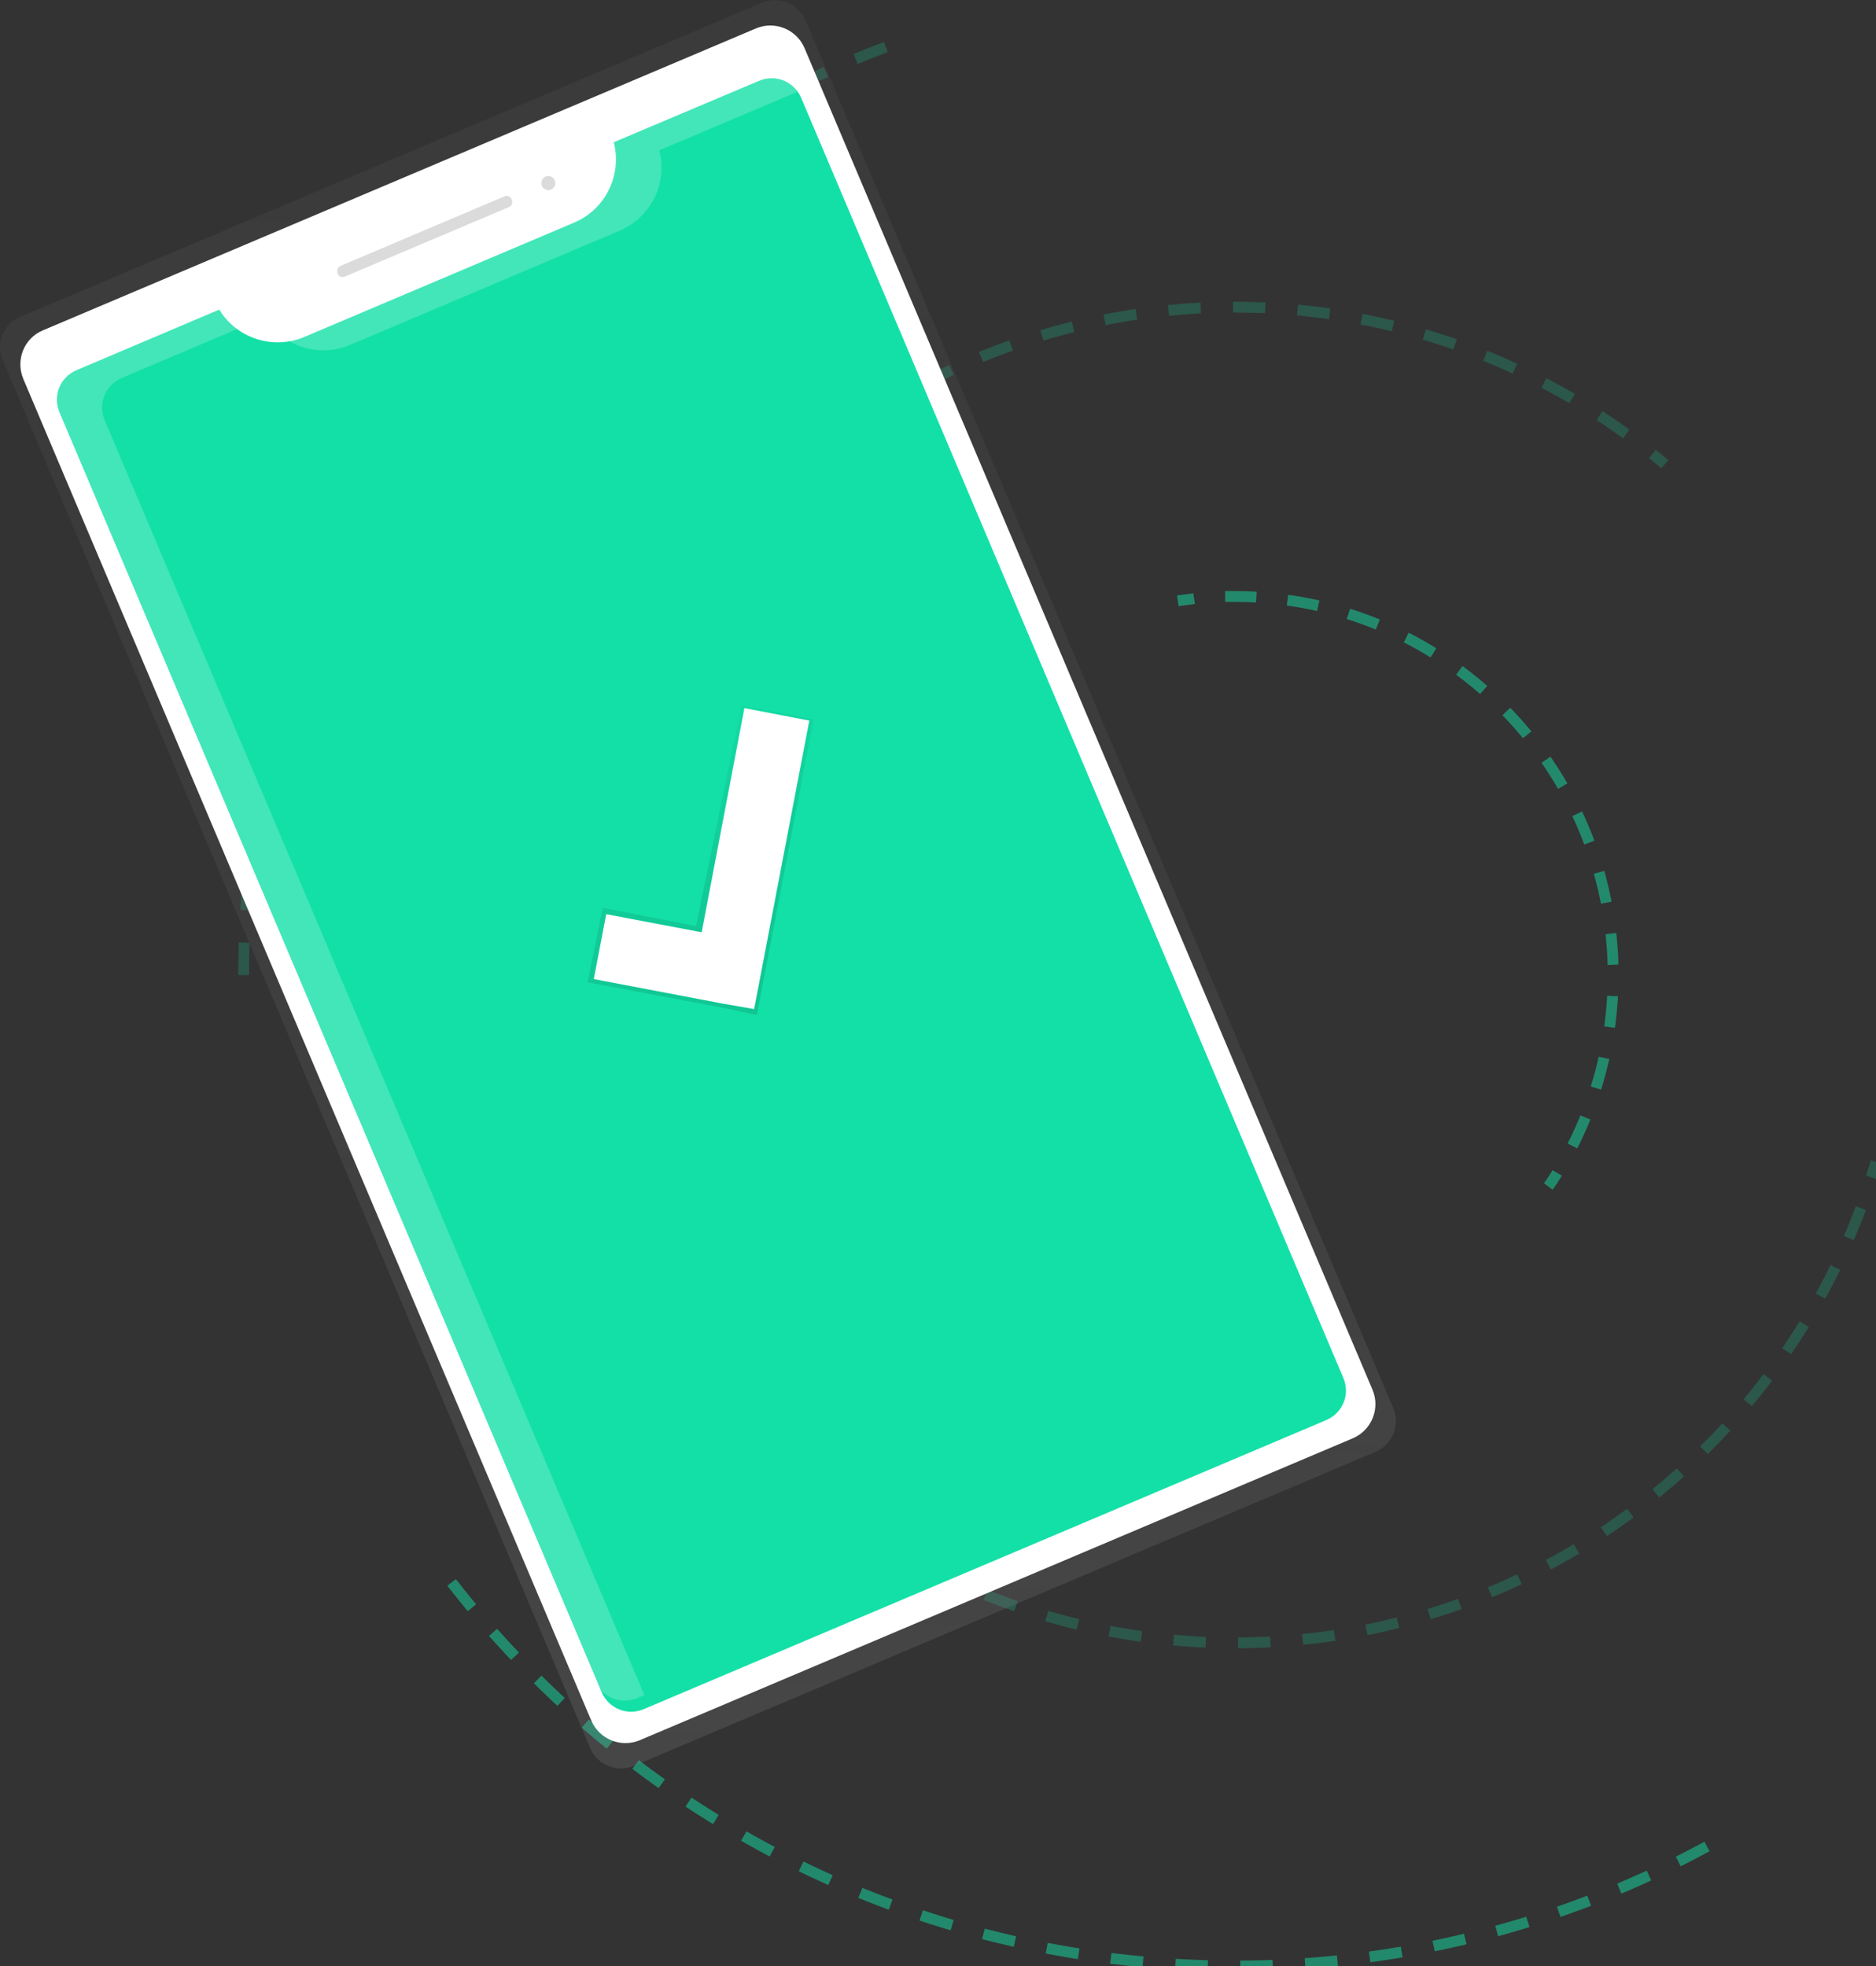 <?xml version="1.0" encoding="utf-8"?>
<!-- Generator: Adobe Illustrator 19.0.0, SVG Export Plug-In . SVG Version: 6.00 Build 0)  -->
<svg version="1.1" id="_x38_55033fa-f203-4bd6-a750-76a03b91c714"
	 xmlns="http://www.w3.org/2000/svg" xmlns:xlink="http://www.w3.org/1999/xlink" x="0px" y="0px" viewBox="41 33.9 693.8 727.1"
	 style="enable-background:new 41 33.9 693.8 727.1;" xml:space="preserve">
<rect x="41" y="33.9" width="693.8" height="727.1" fill="#333333" stroke="none"/>
<style type="text/css">
	.st0{opacity:0.21;fill:none;stroke:#13E0A7;stroke-width:4;stroke-miterlimit:10;stroke-dasharray:12;enable-background:new    ;}
	.st1{opacity:0.5;fill:none;stroke:#13E0A7;stroke-width:4;stroke-miterlimit:10;stroke-dasharray:12;enable-background:new    ;}
	.st2{opacity:0.21;}
	.st3{fill:none;stroke:#13E0A7;stroke-width:4;stroke-miterlimit:10;}
	.st4{fill:none;stroke:#13E0A7;stroke-width:4;stroke-miterlimit:10;stroke-dasharray:11.95,11.95;}
	.st5{opacity:0.5;}
	.st6{fill:none;stroke:#13E0A7;stroke-width:4;stroke-miterlimit:10;stroke-dasharray:11.56,11.56;}
	.st7{fill:url(#SVGID_1_);}
	.st8{fill:#FFFFFF;}
	.st9{fill:#13E0A7;}
	.st10{fill:#DBDBDB;}
	.st11{fill:url(#SVGID_2_);}
	.st12{opacity:0.2;}
</style>
<title>sync4</title>
<path class="st0" d="M131.1,394.5c0-159.3,101.6-294.8,243.5-345.4"/>
<path class="st1" d="M672.3,716.8c-53.6,29.1-113.7,44.3-174.7,44.2c-119.5,0-225.7-57.2-292.6-145.8"/>
<g class="st2">
	<path class="st3" d="M734.8,463.6c-0.6,1.9-1.1,3.8-1.8,5.7"/>
	<path class="st4" d="M729.2,480.7c-35,93.9-125.5,160.8-231.6,160.8c-136.4,0-247-110.6-247-247s110.6-247,247-247
		c54.1-0.1,106.8,17.7,149.8,50.6"/>
	<path class="st3" d="M652.1,201.8c1.6,1.3,3.1,2.5,4.6,3.8"/>
</g>
<g class="st5">
	<path class="st3" d="M476.6,256.1c2-0.3,4-0.5,6-0.8"/>
	<path class="st6" d="M494.1,254.5c1.2,0,2.3,0,3.5,0c77.3,0,140,62.7,140,140c0,23.9-6.1,47.4-17.7,68.2"/>
	<path class="st3" d="M616.9,467.7c-1,1.7-2.1,3.4-3.3,5"/>
</g>
<linearGradient id="SVGID_1_" gradientUnits="userSpaceOnUse" x1="332.629" y1="590.458" x2="587.683" y2="-11.805" gradientTransform="matrix(0.921 -0.39 0.39 0.921 -237.393 273.93)">
	<stop  offset="0" style="stop-color:#808080;stop-opacity:0.25"/>
	<stop  offset="0.54" style="stop-color:#808080;stop-opacity:0.12"/>
	<stop  offset="1" style="stop-color:#808080;stop-opacity:0.1"/>
</linearGradient>
<path class="st7" d="M48.5,151.1L322.8,34.9c6.2-2.6,13.4,0.3,16.1,6.5l217.4,513.3c2.6,6.2-0.3,13.4-6.5,16.1L275.4,687
	c-6.2,2.6-13.4-0.3-16.1-6.5L42,167.1C39.3,160.9,42.3,153.7,48.5,151.1z"/>
<path class="st8" d="M56.8,156.1L320.6,44.4c6.9-2.9,14.9,0.3,17.9,7.2l210.1,496.3c2.9,6.9-0.3,14.9-7.2,17.9L277.6,677.5
	c-6.9,2.9-14.9-0.3-17.9-7.2L49.6,174C46.7,167,49.9,159,56.8,156.1z"/>
<path class="st9" d="M268,86.5c3.1,12.2-3.1,24.8-14.6,29.7l-99.8,42.3c-11.6,4.9-25,0.6-31.5-10.1l-52.8,22.4
	c-6.1,2.6-8.9,9.5-6.3,15.6l0,0l200.5,473.3c2.6,6.1,9.5,8.9,15.6,6.3l0,0l252.4-106.9c6.1-2.6,8.9-9.5,6.3-15.6l0,0L337.3,70.1
	c-2.6-6.1-9.5-8.9-15.6-6.3l0,0L268,86.5z"/>
<path class="st10" d="M167,132.2l60.6-25.7c1-0.4,2.2,0,2.6,1.1l0.1,0.3c0.4,1,0,2.2-1.1,2.6l-60.7,25.7c-1,0.4-2.2,0-2.6-1.1
	l-0.1-0.3C165.5,133.8,165.9,132.7,167,132.2z"/>
<circle class="st10" cx="243.8" cy="101.6" r="2.6"/>
<linearGradient id="SVGID_2_" gradientUnits="userSpaceOnUse" x1="583.263" y1="448.778" x2="583.263" y2="343.634" gradientTransform="matrix(0.894 -0.447 0.447 0.894 -393.847 264.806)">
	<stop  offset="0" style="stop-color:#000000;stop-opacity:0.12"/>
	<stop  offset="0.55" style="stop-color:#000000;stop-opacity:9.000000e-002"/>
	<stop  offset="1" style="stop-color:#000000;stop-opacity:2.000000e-002"/>
</linearGradient>
<polygon class="st11" points="341.9,300 315.2,294.6 298.4,376.4 263.9,369.6 258.3,397.2 308.3,406.6 308.3,406.6 320.9,409.3 "/>
<polygon class="st8" points="340.3,300.4 316.3,295.8 300.5,378.7 265.2,372 260.6,396 307.9,405 307.9,405 319.9,407.1 "/>
<g class="st12">
	<path class="st8" d="M170.4,161.5l99.8-42.3c11.5-4.9,17.8-17.5,14.6-29.7l51-21.6l-0.8-1.8c-2.6-6.1-9.5-8.9-15.6-6.3l0,0
		l-53.6,22.7c3.1,12.2-3.1,24.8-14.6,29.7l-99.8,42.3c-2.7,1.1-5.5,1.8-8.4,1.9C150.3,163.4,161.1,165.4,170.4,161.5z"/>
	<path class="st8" d="M79.7,189.3c-2.6-6.1,0.3-13,6.3-15.6l0,0l45.5-19.3c-4.9-2.1-9-5.6-11.7-10.1l-52.9,22.4
		c-6.1,2.6-8.9,9.5-6.3,15.6l0,0l200.5,473.3c2.6,6.1,9.5,8.9,15.6,6.3l0,0l2.6-1.1L79.7,189.3z"/>
</g>
</svg>
